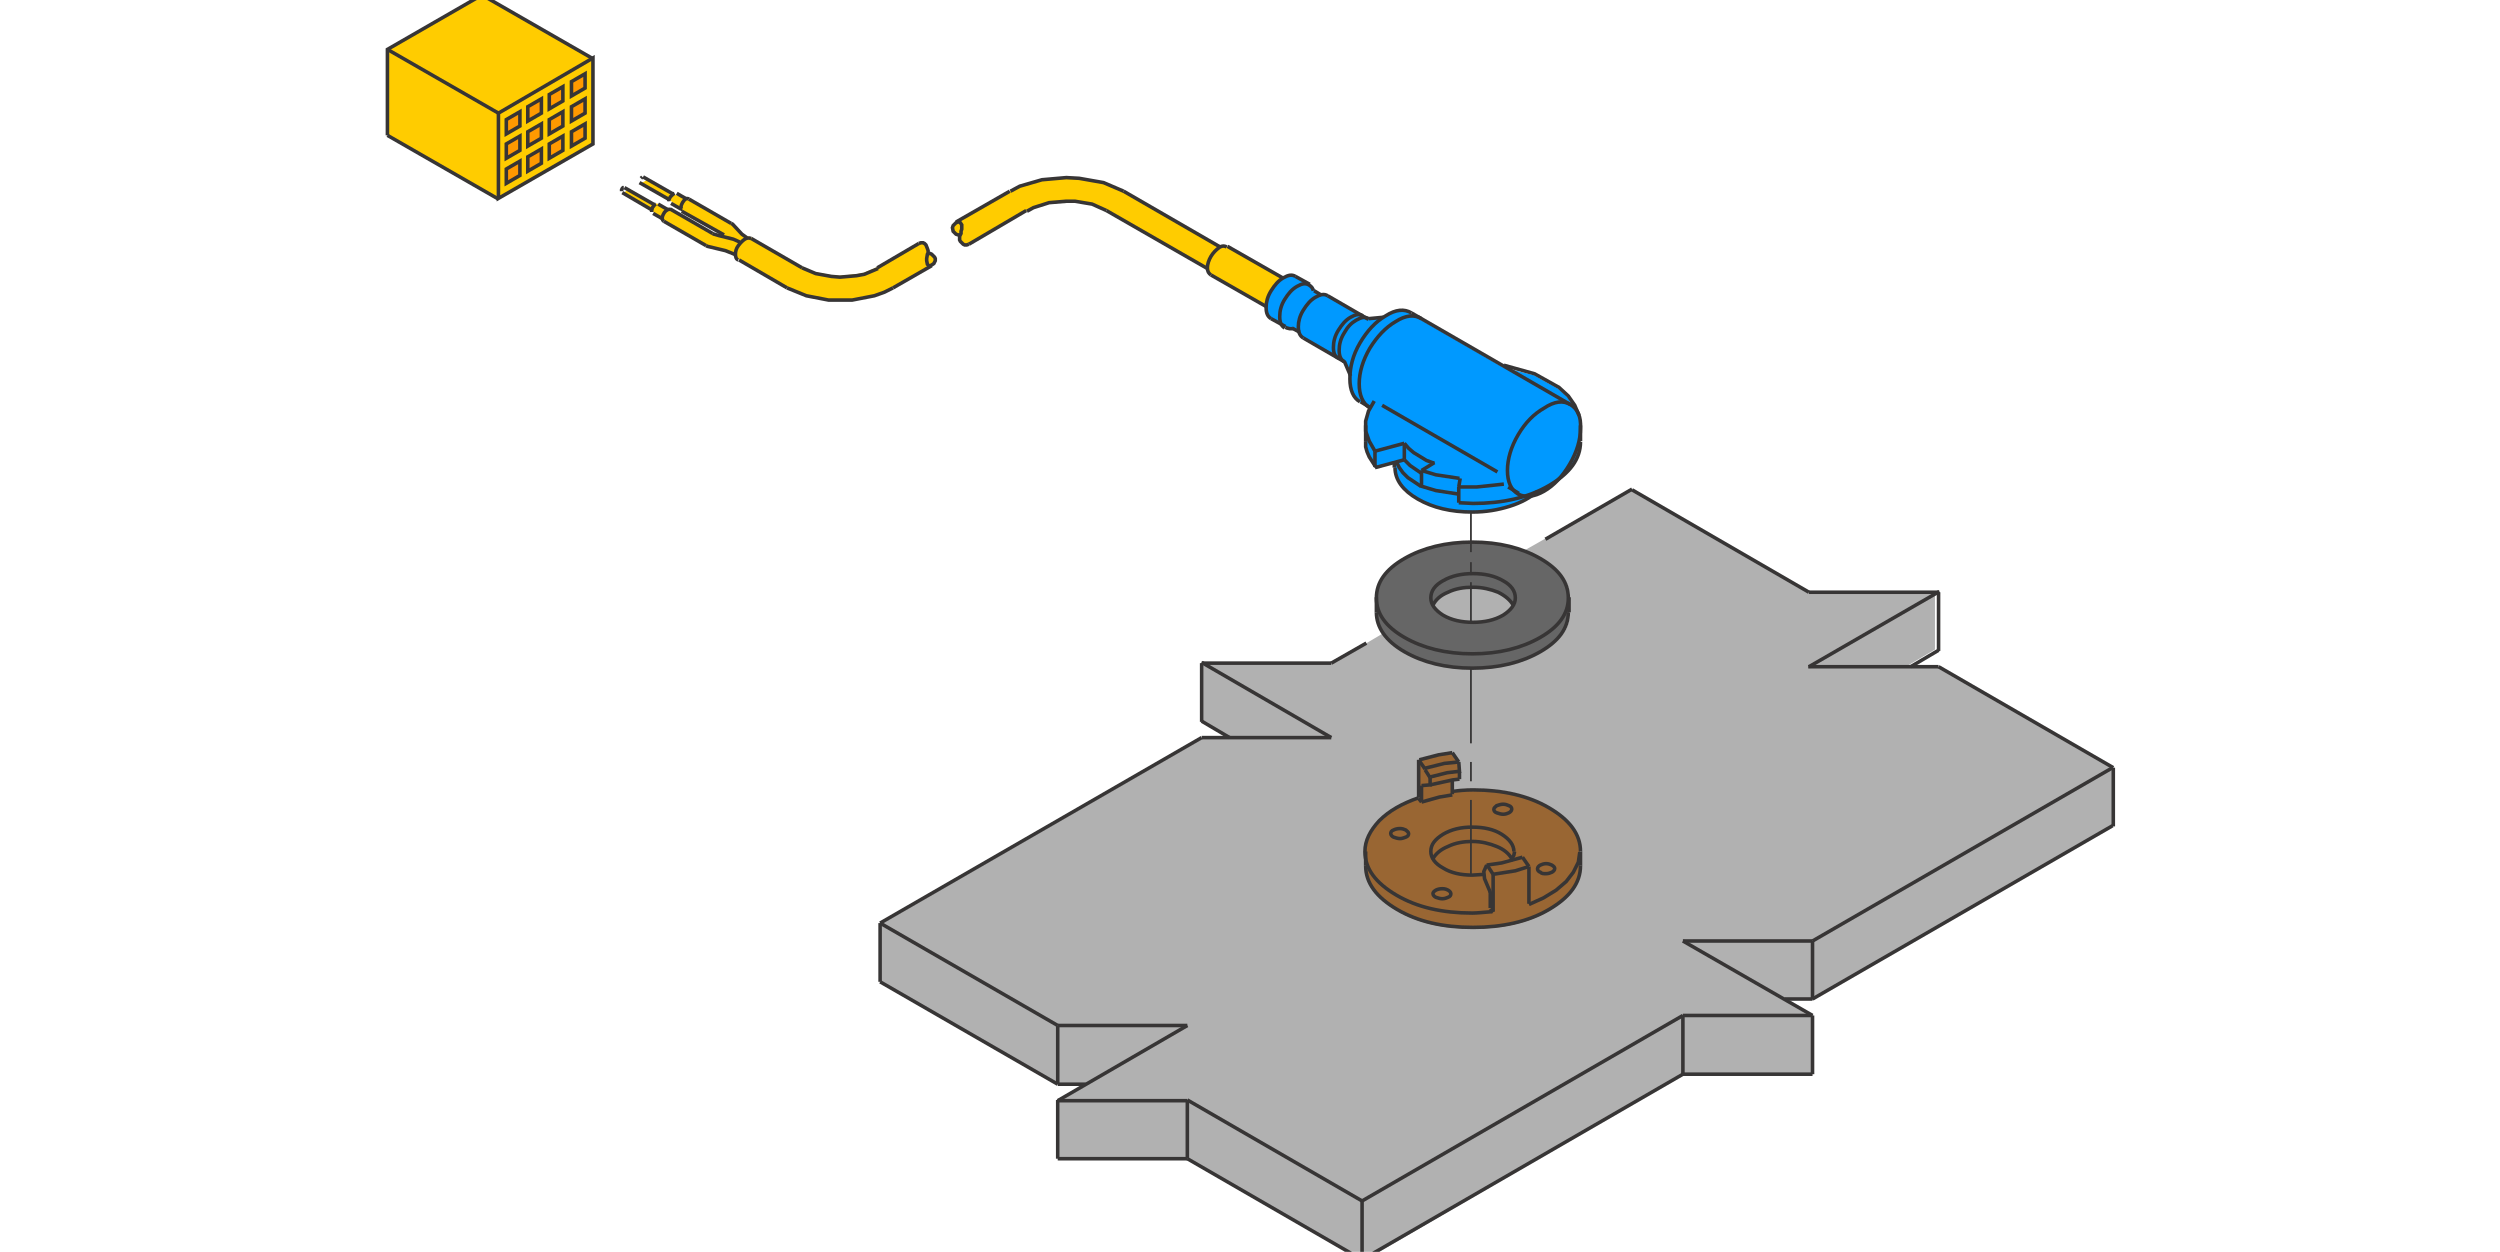 <?xml version="1.0" encoding="utf-8"?>
<!-- Generator: Adobe Illustrator 24.3.0, SVG Export Plug-In . SVG Version: 6.00 Build 0)  -->
<svg version="1.1" id="Ebene_1" xmlns="http://www.w3.org/2000/svg" xmlns:xlink="http://www.w3.org/1999/xlink" x="0px" y="0px"
	 viewBox="0 0 349.1 174.8" style="enable-background:new 0 0 349.1 174.8;" xml:space="preserve">
<style type="text/css">
	.st0{fill:#FFCC00;}
	.st1{fill:#FF9900;}
	.st2{fill:#0099FF;}
	.st3{fill:#666666;}
	.st4{fill:#B1B1B1;}
	.st5{fill:#996633;}
	.st6{fill:none;stroke:#373535;stroke-width:0.5;stroke-miterlimit:5;}
	.st7{fill:none;stroke:#373535;stroke-width:0.25;stroke-miterlimit:5;}
</style>
<path class="st0" d="M128.6,33.9l-0.3,0.1l-5.8,3.3l-1.9,0.8l-1.1,0.2l-2.3,0.2l-1.2-0.1l-2.2-0.4l-1.9-0.8l-7.1-4.1
	c-0.2-0.1-0.4-0.1-0.7,0c-0.1,0-0.1,0-0.2,0.1l-0.4-0.5l-0.2-0.2l-1.3-1.4l-0.2-0.1l-5.3-3L94,27.1h0l-3.6-2l-0.9,0.5l4,2.3l0,0
	l1.2,1l0.4,0.2c0,0.1,0,0.1,0.1,0.2c0,0,0.1,0.1,0.1,0.1l5.4,3.1l0.2,0.5l-1.1-0.3l-5.6-3.2l-2.5-1.1l-0.2,0.1l-3.6-2.1L86.9,27
	l4.1,2.3l0,0.1v0l1.4,1.1l0.1,0v0l0.6,0.5l5.7,3.3l2.5,0.6l1,0.4l0.5,0.2c0,0.3,0.2,0.6,0.4,0.7l6.7,3.9l2.7,1.1l3.1,0.6h3.3
	l3.1-0.6l1.4-0.5l6.6-3.7l0.3-0.2l0.1-0.2l0.1-0.2v-0.3l-0.1-0.2l-0.2-0.2l-0.2-0.2l-0.2-0.1l-0.3,0l0-0.2v-0.2l-0.1-0.3l-0.2-0.5
	l-0.2-0.2l-0.2-0.1H128.6 M67.3-0.7L54.1,6.9v12l15.5,8.9l13.2-7.6v-12L67.3-0.7 M75.6,13.8v2l-1.9,1.1v-2L75.6,13.8 M76.7,13.2
	l1.9-1.1v2l-1.9,1.1V13.2 M79.8,13.4v-2l1.9-1.1v2L79.8,13.4 M81.7,13.8v2l-1.9,1.1v-2L81.7,13.8 M81.7,17.3v2l-1.9,1.1v-2
	L81.7,17.3 M76.7,20.1l1.9-1.1v2l-1.9,1.1V20.1 M78.6,17.6l-1.9,1.1v-2l1.9-1.1V17.6 M73.7,18.4l1.9-1.1v2l-1.9,1.1V18.4 M70.7,18.7
	v-2l1.9-1.1v2L70.7,18.7 M70.7,25.6v-2l1.9-1.1v2L70.7,25.6 M73.7,23.9v-2l1.9-1.1v2L73.7,23.9 M70.7,20.1l1.9-1.1v2l-1.9,1.1V20.1
	 M171.3,34.5c-0.3-0.2-0.6-0.2-1,0l-13.5-7.8l-2.8-1.2l-3.4-0.6l-1.8-0.1l-3.4,0.3l-3.1,0.9l-8.8,5l-0.2,0.2l-0.2,0.2l-0.1,0.3
	l0.1,0.5l0.4,0.4l0.3,0.1l0.3,0l0,0.2l0,0.2v0.3l0.1,0.2l0.2,0.2l0.2,0.2l0.2,0.1h0.3l0.3-0.1l8.9-5.1l2.2-0.7l2.4-0.2l1.2,0
	l2.4,0.4l2,0.9l14.1,8.1c0,0.4,0.2,0.7,0.5,0.9l7.7,4.4c0-0.7,0.3-1.4,0.7-2.2c0.4-0.8,1-1.3,1.6-1.7L171.3,34.5z"/>
<path class="st1" d="M72.6,19.1l-1.9,1.1v2l1.9-1.1V19.1 M73.7,21.9v2l1.9-1.1v-2L73.7,21.9 M70.7,23.6v2l1.9-1.1v-2L70.7,23.6
	 M70.7,16.6v2l1.9-1.1v-2L70.7,16.6 M75.6,17.3l-1.9,1.1v2l1.9-1.1V17.3 M76.7,18.7l1.9-1.1v-2l-1.9,1.1V18.7 M78.6,19.1l-1.9,1.1v2
	l1.9-1.1V19.1 M81.7,19.3v-2l-1.9,1.1v2L81.7,19.3 M81.7,15.8v-2l-1.9,1.1v2L81.7,15.8 M79.8,11.4v2l1.9-1.1v-2L79.8,11.4
	 M78.6,12.1l-1.9,1.1v2l1.9-1.1V12.1 M75.6,15.8v-2l-1.9,1.1v2L75.6,15.8z"/>
<path class="st2" d="M193.7,44.1c-0.1,0.1-0.3,0.2-0.4,0.2l-2.1,0.2l-5.7-3.3c-0.3-0.2-0.6-0.2-0.9-0.1l-1-0.6
	c-0.1-0.4-0.3-0.6-0.6-0.8l-2-1.1c-0.5-0.3-1-0.2-1.7,0.2c-0.1,0-0.1,0.1-0.1,0.1c-0.6,0.4-1.2,1-1.6,1.7c-0.4,0.8-0.7,1.5-0.7,2.2
	c0,0.1,0,0.1,0,0.2c0,0.8,0.2,1.3,0.7,1.6l1.9,1.1c0,0,0.1,0.1,0.1,0.1l0.1,0.1l0.4,0.1h0.2l0.2,0l1.1,0.6c0.1,0.3,0.3,0.5,0.5,0.7
	l5.6,3.2l0.9,2.1c0,0.1,0,0.2,0,0.4c0,1.6,0.5,2.7,1.4,3.2l1.3,0.8l-0.3,0.5l-0.4,1.4l0,3.6l0.2,0.7l0.3,0.7l0.9,1.4l2.7-0.7l0,0.7
	c0,1.7,1.1,3.2,3.2,4.4c2.1,1.2,4.6,1.8,7.5,1.8h0c1.9,0,3.6-0.3,5.2-0.8c1.2-0.4,2.2-0.9,3.1-1.4c-0.3,0-0.5,0-0.8,0
	c0.5-0.2,1-0.3,1.5-0.5c0.6-0.3,1.2-0.6,1.7-0.9c0.6-0.4,1.2-0.7,1.7-1.1c1.8-1.5,2.7-3.1,2.7-5l0.1-2.2c0-0.5-0.1-1-0.2-1.4
	c-0.1-0.3-0.2-0.5-0.3-0.7l-0.3-0.7l-0.9-1.3l-1.3-1.2l-3.4-1.9l-4.3-1.1l-12.8-7.4C196.3,43.2,195.1,43.3,193.7,44.1z"/>
<path class="st3" d="M192.2,83.4l0,2.1c0,1,0.3,2,0.9,2.8c0.7,1,1.7,1.8,3,2.7c2.6,1.5,5.7,2.2,9.3,2.3c0.1,0,0.1,0,0.2,0
	c3.7,0,6.9-0.8,9.5-2.3c1.3-0.8,2.3-1.6,3-2.5c0.7-0.9,1-1.9,1-3v-2.1c0-1.1-0.3-2.1-1-3c-0.7-0.9-1.7-1.7-3-2.5
	c-0.8-0.4-1.5-0.8-2.4-1.1h0c0,0,0,0,0,0c-2.1-0.8-4.5-1.2-7.1-1.2c-0.1,0-0.1,0-0.2,0c-3.6,0-6.7,0.8-9.3,2.3
	C193.5,79.5,192.2,81.3,192.2,83.4 M205.6,82.1c1.3,0,2.5,0.2,3.5,0.7c1,0.4,1.8,1,2.2,1.8v0c-0.3,0.5-0.8,0.9-1.5,1.4
	c-1.2,0.7-2.6,1-4.2,1c-0.1,0-0.1,0-0.2,0c-1.5,0-2.9-0.4-4-1c-0.7-0.4-1.2-0.9-1.4-1.4h0l0,0c0.4-0.7,1.1-1.3,2.1-1.8
	c1-0.4,2.1-0.6,3.3-0.7C205.5,82.1,205.6,82.1,205.6,82.1z"/>
<path class="st4" d="M205.6,82.1c-0.1,0-0.1,0-0.2,0c-1.2,0-2.3,0.2-3.3,0.7c-1,0.4-1.7,1-2.1,1.8h0c0.3,0.5,0.7,1,1.4,1.4
	c1.1,0.6,2.4,0.9,4,1c0.1,0,0.1,0,0.2,0c1.6,0,3-0.3,4.2-1c0.7-0.4,1.2-0.9,1.5-1.4c-0.4-0.8-1.1-1.4-2.2-1.8
	C208.1,82.3,206.9,82.1,205.6,82.1 M295.1,115.4v-8.2l-24.4-14.1h-18.2l0.2-0.1h13.6l3.9-2.3V83l0.4-0.3h-0.4v-0.1l-0.1,0.1h-17.6
	l-24.7-14.3l-15,8.5h0c0.8,0.3,1.6,0.7,2.4,1.1c1.3,0.8,2.3,1.6,3,2.5c0.7,0.9,1,1.9,1,3v2.1c0,1.1-0.3,2.1-1,3
	c-0.7,0.9-1.6,1.7-3,2.5c-2.6,1.5-5.8,2.3-9.5,2.3c-0.1,0-0.1,0-0.2,0c-3.6,0-6.8-0.8-9.3-2.3c-1.4-0.8-2.4-1.7-3-2.7l-7.1,4.2
	h-18.1v8.2l3.9,2.3h-3.9l-44.9,25.9v8.2l24.8,14.3h3.9l-3.9,2.3v8.2h18.1l24.4,14.1L235,150h18.1v-8.2l-3.9-2.3h3.9L295.1,115.4
	 M220.7,118.9l0,2.1c0,2.4-1.5,4.4-4.4,6.1c-2.9,1.7-6.5,2.5-10.6,2.5c-4.1,0-7.7-0.8-10.6-2.5c-2.9-1.7-4.4-3.7-4.4-6.1v-2.1
	c0-1.5,0.7-2.9,2-4.3c1.3-1.3,3.1-2.4,5.5-3.2v-5.3l2.7-0.7l1.9-0.3l0.9,1.3l0.1,2.3l-0.9,0.1l-0.2,0v1.5c0.9-0.1,1.8-0.2,2.9-0.2
	c4.1,0,7.7,0.8,10.6,2.5C219.2,114.5,220.7,116.5,220.7,118.9z"/>
<path class="st5" d="M220.6,120.9l0-2.1c0-2.4-1.5-4.4-4.4-6.1c-2.9-1.7-6.5-2.5-10.6-2.5c-1.1,0-2,0.1-2.9,0.2v-1.5l0.2,0l0.9-0.1
	l-0.1-2.3l-0.9-1.3l-1.9,0.3l-2.7,0.7v5.3c-2.3,0.8-4.1,1.8-5.5,3.2c-1.3,1.4-2,2.8-2,4.3v2.1c0,2.4,1.5,4.4,4.4,6.1
	c2.9,1.7,6.4,2.5,10.6,2.5c4.1,0,7.7-0.8,10.6-2.5C219.2,125.4,220.6,123.3,220.6,120.9z"/>
<path id="Layer0_5_MEMBER_0_MEMBER_0_1_STROKES" class="st6" d="M104.9,33.3c-0.3-0.1-0.6-0.1-0.9,0.1c-0.3,0.2-0.6,0.5-0.9,0.9
	c-0.3,0.4-0.4,0.8-0.4,1.2c0,0.4,0.1,0.7,0.4,0.8"/>
<path id="Layer0_5_MEMBER_0_MEMBER_1_1_STROKES" class="st6" d="M220.7,118.9c0-2.4-1.5-4.4-4.4-6.1c-2.9-1.7-6.5-2.5-10.6-2.5
	c-1.1,0-2,0.1-2.9,0.2"/>
<path id="Layer0_5_MEMBER_0_MEMBER_2_1_STROKES" class="st6" d="M198.1,111.4c-2.3,0.8-4.1,1.8-5.5,3.2c-1.3,1.4-2,2.8-2,4.3
	c0,2.4,1.5,4.4,4.4,6.1c2.9,1.7,6.4,2.5,10.6,2.5c0.6,0,1.6-0.1,2.8-0.2"/>
<path id="Layer0_5_MEMBER_0_MEMBER_3_1_STROKES" class="st6" d="M213.5,126.3l2-0.9l1.8-1.1l1.4-1.2l1-1.3l0.7-1.4l0.2-1.4"/>
<path id="Layer0_5_MEMBER_0_MEMBER_4_1_STROKES" class="st6" d="M190.7,120.9c0,2.4,1.5,4.4,4.4,6.1c2.9,1.7,6.4,2.5,10.6,2.5
	c4.1,0,7.7-0.8,10.6-2.5c2.9-1.7,4.4-3.7,4.4-6.1"/>
<path id="Layer0_5_MEMBER_0_MEMBER_5_1_STROKES" class="st6" d="M220.7,120.9v-2"/>
<path id="Layer0_5_MEMBER_0_MEMBER_6_1_STROKES" class="st6" d="M190.7,120.9v-2"/>
<path id="Layer0_5_MEMBER_0_MEMBER_7_1_STROKES" class="st6" d="M211.4,118.9c0-0.9-0.6-1.7-1.7-2.4c-1.1-0.7-2.5-1-4.1-1
	c-1.6,0-2.9,0.3-4.1,1c-1.1,0.7-1.7,1.4-1.7,2.4c0,0.9,0.6,1.7,1.7,2.3c1.1,0.7,2.5,1,4.1,1l1.6-0.1"/>
<path id="Layer0_5_MEMBER_0_MEMBER_8_1_STROKES" class="st6" d="M211,120.2l0.4-0.8l0.1-0.5"/>
<path id="Layer0_5_MEMBER_0_MEMBER_9_1_STROKES" class="st6" d="M211.1,119.9c-0.4-0.7-1.1-1.3-2.1-1.7c-1-0.4-2.1-0.7-3.4-0.7
	c-1.2,0-2.4,0.2-3.4,0.7c-1,0.4-1.7,1-2.1,1.7"/>
<path id="Layer0_5_MEMBER_0_MEMBER_10_1_STROKES" class="st6" d="M202.6,124.8c0,0.2-0.1,0.4-0.4,0.5c-0.2,0.1-0.5,0.2-0.8,0.2
	s-0.6-0.1-0.9-0.2c-0.2-0.1-0.4-0.3-0.4-0.5c0-0.2,0.1-0.3,0.4-0.5c0.2-0.1,0.5-0.2,0.9-0.2s0.6,0.1,0.8,0.2
	C202.4,124.4,202.6,124.6,202.6,124.8z"/>
<path id="Layer0_5_MEMBER_0_MEMBER_11_1_STROKES" class="st6" d="M215.9,122c0.3,0,0.6-0.1,0.8-0.2c0.2-0.1,0.4-0.3,0.4-0.5
	c0-0.2-0.1-0.3-0.4-0.5c-0.2-0.1-0.5-0.2-0.8-0.2s-0.6,0.1-0.8,0.2c-0.2,0.1-0.4,0.3-0.4,0.5c0,0.2,0.1,0.4,0.4,0.5
	C215.3,122,215.5,122,215.9,122z"/>
<path id="Layer0_5_MEMBER_0_MEMBER_12_1_STROKES" class="st6" d="M209.9,113.7c0.3,0,0.6-0.1,0.8-0.2c0.2-0.1,0.4-0.3,0.4-0.5
	s-0.1-0.4-0.4-0.5c-0.2-0.1-0.5-0.2-0.8-0.2c-0.3,0-0.6,0.1-0.9,0.2c-0.2,0.2-0.4,0.3-0.4,0.5c0,0.2,0.1,0.4,0.4,0.5
	C209.3,113.6,209.6,113.7,209.9,113.7z"/>
<path id="Layer0_5_MEMBER_0_MEMBER_13_1_STROKES" class="st6" d="M195.5,117.1c-0.3,0-0.6-0.1-0.9-0.2c-0.2-0.1-0.4-0.3-0.4-0.5
	c0-0.2,0.1-0.4,0.4-0.5c0.2-0.1,0.5-0.2,0.9-0.2c0.3,0,0.6,0.1,0.8,0.2c0.2,0.2,0.4,0.3,0.4,0.5c0,0.2-0.1,0.4-0.4,0.5
	C196,117,195.8,117.1,195.5,117.1z"/>
<path id="Layer0_5_MEMBER_0_MEMBER_14_1_STROKES" class="st6" d="M202.8,108.8v2.1"/>
<path id="Layer0_5_MEMBER_0_MEMBER_15_1_STROKES" class="st6" d="M208.5,122.1v5.2"/>
<path id="Layer0_5_MEMBER_0_MEMBER_16_1_STROKES" class="st6" d="M213.5,126.2V121"/>
<path id="Layer0_5_MEMBER_0_MEMBER_17_1_STROKES" class="st6" d="M198.1,106.1v5.3"/>
<path id="Layer0_5_MEMBER_0_MEMBER_18_1_STROKES" class="st6" d="M202.8,105.1l-1.9,0.3l-2.7,0.7"/>
<path id="Layer0_5_MEMBER_0_MEMBER_19_1_STROKES" class="st6" d="M208.4,122.1l3.2-0.5l1.9-0.6"/>
<path id="Layer0_5_MEMBER_0_MEMBER_20_1_STROKES" class="st6" d="M208.5,127.4l-0.4-0.5"/>
<path id="Layer0_5_MEMBER_0_MEMBER_21_1_STROKES" class="st6" d="M198.5,112l-0.4-0.5"/>
<path id="Layer0_5_MEMBER_0_MEMBER_22_1_STROKES" class="st6" d="M202.8,111l-1.8,0.3l-2.5,0.7"/>
<path id="Layer0_5_MEMBER_0_MEMBER_23_1_STROKES" class="st6" d="M198.5,109.7v2.3"/>
<path id="Layer0_5_MEMBER_0_MEMBER_24_1_STROKES" class="st6" d="M208.1,124.5v2.3"/>
<path id="Layer0_5_MEMBER_0_MEMBER_25_1_STROKES" class="st6" d="M203.7,106.4l-2,0.2l-2.8,0.7"/>
<path id="Layer0_5_MEMBER_0_MEMBER_26_1_STROKES" class="st6" d="M207.6,120.8l2.1-0.3l2.9-0.8"/>
<path id="Layer0_5_MEMBER_0_MEMBER_27_1_STROKES" class="st6" d="M213.5,121l-0.9-1.3"/>
<path id="Layer0_5_MEMBER_0_MEMBER_28_1_STROKES" class="st6" d="M203.7,106.4l-0.9-1.3"/>
<path id="Layer0_5_MEMBER_0_MEMBER_29_1_STROKES" class="st6" d="M208.5,122.1l-0.9-1.4"/>
<path id="Layer0_5_MEMBER_0_MEMBER_30_1_STROKES" class="st6" d="M199,107.4l-0.9-1.3"/>
<path id="Layer0_5_MEMBER_0_MEMBER_31_1_STROKES" class="st6" d="M203.7,106.4l0.1,1.3l-1.7,0.2l-2.4,0.6"/>
<path id="Layer0_5_MEMBER_0_MEMBER_32_1_STROKES" class="st6" d="M203.8,108.8l-0.9,0.1l-3.2,0.7"/>
<path id="Layer0_5_MEMBER_0_MEMBER_33_1_STROKES" class="st6" d="M203.8,108.8v-1"/>
<path id="Layer0_5_MEMBER_0_MEMBER_34_1_STROKES" class="st6" d="M199.7,108.6l-0.7-1.1"/>
<path id="Layer0_5_MEMBER_0_MEMBER_35_1_STROKES" class="st6" d="M199.7,108.6v1l-1.2,0.1"/>
<path id="Layer0_5_MEMBER_0_MEMBER_36_1_STROKES" class="st6" d="M207.6,120.8l-0.4,0.9l0.1,1l0.8,1.9"/>
<path id="Layer0_5_MEMBER_0_MEMBER_37_1_STROKES" class="st6" d="M192.2,83.5c0,2.2,1.3,4,3.9,5.5c2.6,1.5,5.8,2.3,9.5,2.3
	c3.7,0,6.9-0.8,9.5-2.3c2.6-1.5,3.9-3.3,3.9-5.5c0-2.2-1.3-4-3.9-5.5c-2.6-1.5-5.8-2.3-9.5-2.3c-3.7,0-6.9,0.8-9.5,2.3
	C193.5,79.5,192.2,81.3,192.2,83.5z"/>
<path id="Layer0_5_MEMBER_0_MEMBER_38_1_STROKES" class="st6" d="M192.2,85.5c0,2.1,1.3,4,3.9,5.5c2.6,1.5,5.8,2.3,9.5,2.3
	c3.7,0,6.9-0.8,9.5-2.3c2.6-1.5,3.9-3.3,3.9-5.5"/>
<path id="Layer0_5_MEMBER_0_MEMBER_39_1_STROKES" class="st6" d="M219.1,85.5v-2.1"/>
<path id="Layer0_5_MEMBER_0_MEMBER_40_1_STROKES" class="st6" d="M192.2,85.5v-2.1"/>
<path id="Layer0_5_MEMBER_0_MEMBER_41_1_STROKES" class="st6" d="M211.6,83.5c0,0.9-0.6,1.7-1.7,2.4c-1.2,0.7-2.6,1-4.2,1
	c-1.6,0-3-0.3-4.2-1c-1.1-0.7-1.7-1.5-1.7-2.4c0-1,0.6-1.8,1.7-2.4c1.2-0.7,2.6-1,4.2-1c1.6,0,3,0.3,4.2,1
	C211,81.7,211.6,82.5,211.6,83.5z"/>
<path id="Layer0_5_MEMBER_0_MEMBER_42_1_STROKES" class="st6" d="M211.3,84.5c-0.4-0.7-1.1-1.3-2.1-1.8c-1-0.4-2.2-0.7-3.5-0.7
	c-1.3,0-2.5,0.2-3.5,0.7c-1,0.4-1.7,1-2.1,1.8"/>
<path id="Layer0_5_MEMBER_0_MEMBER_43_1_STROKES" class="st6" d="M220.5,58l-0.6-1.4l-0.9-1.3l-1.3-1.2l-3.4-1.9l-4.3-1.2"/>
<path id="Layer0_5_MEMBER_0_MEMBER_44_1_STROKES" class="st6" d="M191.9,56l-0.8,1.4l-0.4,1.4l0,1.4l0.5,1.4L192,63"/>
<path id="Layer0_5_MEMBER_0_MEMBER_45_1_STROKES" class="st6" d="M203.6,68l2.6,0l3.8-0.4"/>
<path id="Layer0_5_MEMBER_0_MEMBER_46_1_STROKES" class="st6" d="M190.7,61.6l0,0.8l0.2,0.7l0.3,0.7l0.9,1.4"/>
<path id="Layer0_5_MEMBER_0_MEMBER_47_1_STROKES" class="st6" d="M203.7,70.2l2,0.1c4.1,0,7.7-0.8,10.6-2.5c2.9-1.7,4.4-3.7,4.4-6.1
	"/>
<path id="Layer0_5_MEMBER_0_MEMBER_48_1_STROKES" class="st6" d="M220.7,61.6v-2.2"/>
<path id="Layer0_5_MEMBER_0_MEMBER_49_1_STROKES" class="st6" d="M190.7,61.6v-2.2"/>
<path id="Layer0_5_MEMBER_0_MEMBER_50_1_STROKES" class="st6" d="M198.5,65.7l2,0.6l3.3,0.5"/>
<path id="Layer0_5_MEMBER_0_MEMBER_51_1_STROKES" class="st6" d="M203.7,68v2.2"/>
<path id="Layer0_5_MEMBER_0_MEMBER_52_1_STROKES" class="st6" d="M203.7,68l0.2-1.2"/>
<path id="Layer0_5_MEMBER_0_MEMBER_53_1_STROKES" class="st6" d="M198.5,65.7v2.2l2,0.6l3.2,0.5"/>
<path id="Layer0_5_MEMBER_0_MEMBER_54_1_STROKES" class="st6" d="M196.1,61.9l0.6,0.7l0.7,0.6l1.8,1.1l1.1,0.4"/>
<path id="Layer0_5_MEMBER_0_MEMBER_55_1_STROKES" class="st6" d="M196.1,61.9L192,63"/>
<path id="Layer0_5_MEMBER_0_MEMBER_56_1_STROKES" class="st6" d="M198.5,65.7l1.8-1.1"/>
<path id="Layer0_5_MEMBER_0_MEMBER_57_1_STROKES" class="st6" d="M192,63v2.2"/>
<path id="Layer0_5_MEMBER_0_MEMBER_58_1_STROKES" class="st6" d="M196.1,64.2l0.8,0.8l1.6,1.1"/>
<path id="Layer0_5_MEMBER_0_MEMBER_59_1_STROKES" class="st6" d="M196.1,64.2l-4.1,1.1"/>
<path id="Layer0_5_MEMBER_0_MEMBER_60_1_STROKES" class="st6" d="M196.1,64.2v-2.3"/>
<path id="Layer0_5_MEMBER_0_MEMBER_61_1_STROKES" class="st6" d="M194.8,65.3c0,1.7,1.1,3.2,3.2,4.4c2.1,1.2,4.6,1.8,7.6,1.8
	c1.9,0,3.6-0.3,5.2-0.8c1.6-0.5,2.9-1.2,3.9-2.1"/>
<path id="Layer0_5_MEMBER_0_MEMBER_62_1_STROKES" class="st6" d="M195,64.5l0.4,0.8l0.5,0.7l0.7,0.7l1.8,1.2"/>
<path id="Layer0_5_MEMBER_0_MEMBER_63_1_STROKES" class="st6" d="M194.7,65.3v-0.7"/>
<path id="Layer0_5_MEMBER_0_MEMBER_64_1_STROKES" class="st6" d="M219.3,56.5c1,0.6,1.5,1.7,1.4,3.3c0,1.6-0.5,3.3-1.5,5
	c-1,1.7-2.2,3-3.6,3.8c-1.4,0.8-2.6,0.9-3.6,0.4c-1-0.6-1.5-1.7-1.5-3.3c0-1.6,0.5-3.3,1.5-5c1-1.7,2.2-2.9,3.6-3.7
	C217.1,56,218.3,55.9,219.3,56.5z"/>
<path id="Layer0_5_MEMBER_0_MEMBER_65_1_STROKES" class="st6" d="M197.1,43.7c-1-0.6-2.2-0.5-3.6,0.4c-1.4,0.8-2.6,2.1-3.6,3.8
	c-1,1.7-1.4,3.4-1.4,5c0,1.6,0.5,2.7,1.4,3.2"/>
<path id="Layer0_5_MEMBER_0_MEMBER_66_1_STROKES" class="st6" d="M190,56.1l1.3,0.8"/>
<path id="Layer0_5_MEMBER_0_MEMBER_67_1_STROKES" class="st6" d="M210.6,68l1.5,0.9"/>
<path id="Layer0_5_MEMBER_0_MEMBER_68_1_STROKES" class="st6" d="M197.1,43.7l22.2,12.8"/>
<path id="Layer0_5_MEMBER_0_MEMBER_69_1_STROKES" class="st6" d="M198.5,44.5c-1-0.6-2.2-0.5-3.6,0.4c-1.4,0.8-2.6,2.1-3.6,3.7
	c-1,1.7-1.5,3.4-1.5,5c0,1.6,0.5,2.7,1.4,3.3"/>
<path id="Layer0_5_MEMBER_0_MEMBER_70_1_STROKES" class="st6" d="M193,56.6l16.1,9.3"/>
<path id="Layer0_5_MEMBER_0_MEMBER_71_1_STROKES" class="st6" d="M190.3,44.1c-0.5-0.3-1-0.2-1.7,0.2c-0.7,0.4-1.2,1-1.7,1.8
	c-0.5,0.8-0.7,1.6-0.7,2.4c0,0.8,0.2,1.3,0.7,1.5"/>
<path id="Layer0_5_MEMBER_0_MEMBER_72_1_STROKES" class="st6" d="M185.4,41.3c-0.5-0.3-1-0.2-1.7,0.2c-0.7,0.4-1.2,1-1.7,1.8
	c-0.5,0.8-0.7,1.6-0.7,2.3c0,0.8,0.2,1.3,0.7,1.6"/>
<path id="Layer0_5_MEMBER_0_MEMBER_73_1_STROKES" class="st6" d="M182,47.2l5.7,3.3"/>
<path id="Layer0_5_MEMBER_0_MEMBER_74_1_STROKES" class="st6" d="M185.4,41.3l5.7,3.3"/>
<path id="Layer0_5_MEMBER_0_MEMBER_75_1_STROKES" class="st6" d="M191.1,44.5c-0.5-0.3-1-0.2-1.7,0.2c-0.7,0.4-1.2,0.9-1.7,1.8
	c-0.5,0.8-0.7,1.6-0.7,2.4c0,0.8,0.2,1.3,0.7,1.6"/>
<path id="Layer0_5_MEMBER_0_MEMBER_76_1_STROKES" class="st6" d="M191.1,44.5l2.1-0.2"/>
<path id="Layer0_5_MEMBER_0_MEMBER_77_1_STROKES" class="st6" d="M187.7,50.4l0.9,2.1"/>
<path id="Layer0_5_MEMBER_0_MEMBER_78_1_STROKES" class="st6" d="M180.9,38.6c-0.5-0.3-1-0.2-1.7,0.2c-0.7,0.4-1.2,1-1.7,1.8
	s-0.7,1.6-0.7,2.3c0,0.8,0.2,1.3,0.7,1.6"/>
<path id="Layer0_5_MEMBER_0_MEMBER_79_1_STROKES" class="st6" d="M179.5,45.7l0.2,0.1l0.4,0.1h0.2l0.2,0"/>
<path id="Layer0_5_MEMBER_0_MEMBER_80_1_STROKES" class="st6" d="M183.4,40.6c-0.1-0.4-0.3-0.6-0.6-0.8c-0.5-0.3-1-0.2-1.7,0.2
	c-0.7,0.4-1.2,1-1.7,1.8c-0.5,0.8-0.7,1.6-0.7,2.4c0,0.8,0.2,1.3,0.7,1.6"/>
<path id="Layer0_5_MEMBER_0_MEMBER_81_1_STROKES" class="st6" d="M180.9,38.6l2,1.1"/>
<path id="Layer0_5_MEMBER_0_MEMBER_82_1_STROKES" class="st6" d="M177.5,44.5l2,1.1"/>
<path id="Layer0_5_MEMBER_0_MEMBER_83_1_STROKES" class="st6" d="M183.5,40.6l1,0.6"/>
<path id="Layer0_5_MEMBER_0_MEMBER_84_1_STROKES" class="st6" d="M180.4,45.8l1.1,0.6"/>
<path id="Layer0_5_MEMBER_0_MEMBER_85_1_STROKES" class="st6" d="M171.3,34.5c-0.3-0.2-0.7-0.2-1.1,0.1c-0.4,0.3-0.8,0.7-1.1,1.2
	c-0.3,0.5-0.5,1.1-0.5,1.6c0,0.5,0.2,0.8,0.5,1"/>
<path id="Layer0_5_MEMBER_0_MEMBER_86_1_STROKES" class="st6" d="M171.4,34.4l7.7,4.4"/>
<path id="Layer0_5_MEMBER_0_MEMBER_87_1_STROKES" class="st6" d="M169.1,38.4l7.7,4.4"/>
<path id="Layer0_5_MEMBER_0_MEMBER_88_1_STROKES" class="st6" d="M190.2,167.7l-24.4-14.1"/>
<path id="Layer0_5_MEMBER_0_MEMBER_89_1_STROKES" class="st6" d="M147.7,143.2l-24.8-14.3"/>
<path id="Layer0_5_MEMBER_0_MEMBER_90_1_STROKES" class="st6" d="M165.8,153.7h-18.1"/>
<path id="Layer0_5_MEMBER_0_MEMBER_91_1_STROKES" class="st6" d="M147.7,143.2h18.1"/>
<path id="Layer0_5_MEMBER_0_MEMBER_92_1_STROKES" class="st6" d="M147.7,153.7l18.1-10.5"/>
<path id="Layer0_5_MEMBER_0_MEMBER_93_1_STROKES" class="st6" d="M190.2,167.7l44.8-25.9"/>
<path id="Layer0_5_MEMBER_0_MEMBER_94_1_STROKES" class="st6" d="M253.1,131.4l41.9-24.2"/>
<path id="Layer0_5_MEMBER_0_MEMBER_95_1_STROKES" class="st6" d="M235,141.8h18.1"/>
<path id="Layer0_5_MEMBER_0_MEMBER_96_1_STROKES" class="st6" d="M253.1,131.4H235"/>
<path id="Layer0_5_MEMBER_0_MEMBER_97_1_STROKES" class="st6" d="M253.1,141.8L235,131.4"/>
<path id="Layer0_5_MEMBER_0_MEMBER_98_1_STROKES" class="st6" d="M167.8,103l-44.9,25.9"/>
<path id="Layer0_5_MEMBER_0_MEMBER_99_1_STROKES" class="st6" d="M185.9,92.6l4.9-2.8"/>
<path id="Layer0_5_MEMBER_0_MEMBER_100_1_STROKES" class="st6" d="M215.8,75.3l12.1-7"/>
<path id="Layer0_5_MEMBER_0_MEMBER_101_1_STROKES" class="st6" d="M167.8,103h18.1"/>
<path id="Layer0_5_MEMBER_0_MEMBER_102_1_STROKES" class="st6" d="M185.9,92.6h-18.1"/>
<path id="Layer0_5_MEMBER_0_MEMBER_103_1_STROKES" class="st6" d="M185.9,103l-18.1-10.5"/>
<path id="Layer0_5_MEMBER_0_MEMBER_104_1_STROKES" class="st6" d="M295.1,107.2l-24.4-14.1"/>
<path id="Layer0_5_MEMBER_0_MEMBER_105_1_STROKES" class="st6" d="M252.6,82.7l-24.7-14.3"/>
<path id="Layer0_5_MEMBER_0_MEMBER_106_1_STROKES" class="st6" d="M270.7,93.1h-18.2"/>
<path id="Layer0_5_MEMBER_0_MEMBER_107_1_STROKES" class="st6" d="M252.6,82.7h18.2"/>
<path id="Layer0_5_MEMBER_0_MEMBER_108_1_STROKES" class="st6" d="M252.6,93.1l18.2-10.5"/>
<path id="Layer0_5_MEMBER_0_MEMBER_109_1_STROKES" class="st6" d="M190.2,175.9l-24.4-14.1"/>
<path id="Layer0_5_MEMBER_0_MEMBER_110_1_STROKES" class="st6" d="M147.7,151.4l-24.8-14.3"/>
<path id="Layer0_5_MEMBER_0_MEMBER_111_1_STROKES" class="st6" d="M165.8,161.8h-18.1"/>
<path id="Layer0_5_MEMBER_0_MEMBER_112_1_STROKES" class="st6" d="M147.7,151.4h3.9"/>
<path id="Layer0_5_MEMBER_0_MEMBER_113_1_STROKES" class="st6" d="M190.2,175.9L235,150"/>
<path id="Layer0_5_MEMBER_0_MEMBER_114_1_STROKES" class="st6" d="M253.1,139.5l41.9-24.2"/>
<path id="Layer0_5_MEMBER_0_MEMBER_115_1_STROKES" class="st6" d="M235,150h18.1"/>
<path id="Layer0_5_MEMBER_0_MEMBER_116_1_STROKES" class="st6" d="M253.1,139.5h-3.9"/>
<path id="Layer0_5_MEMBER_0_MEMBER_117_1_STROKES" class="st6" d="M171.7,103l-3.9-2.3"/>
<path id="Layer0_5_MEMBER_0_MEMBER_118_1_STROKES" class="st6" d="M266.8,93.1l3.9-2.3"/>
<path id="Layer0_5_MEMBER_0_MEMBER_119_1_STROKES" class="st6" d="M147.7,161.8v-8.2"/>
<path id="Layer0_5_MEMBER_0_MEMBER_120_1_STROKES" class="st6" d="M147.7,151.4v-8.2"/>
<path id="Layer0_5_MEMBER_0_MEMBER_121_1_STROKES" class="st6" d="M122.9,137.1v-8.2"/>
<path id="Layer0_5_MEMBER_0_MEMBER_122_1_STROKES" class="st6" d="M190.2,175.9v-8.2"/>
<path id="Layer0_5_MEMBER_0_MEMBER_123_1_STROKES" class="st6" d="M165.8,161.8v-8.2"/>
<path id="Layer0_5_MEMBER_0_MEMBER_124_1_STROKES" class="st6" d="M235,150v-8.2"/>
<path id="Layer0_5_MEMBER_0_MEMBER_125_1_STROKES" class="st6" d="M253.1,150v-8.2"/>
<path id="Layer0_5_MEMBER_0_MEMBER_126_1_STROKES" class="st6" d="M253.1,131.4v8.2"/>
<path id="Layer0_5_MEMBER_0_MEMBER_127_1_STROKES" class="st6" d="M295.1,107.2v8.2"/>
<path id="Layer0_5_MEMBER_0_MEMBER_128_1_STROKES" class="st6" d="M270.7,82.7v8.2"/>
<path id="Layer0_5_MEMBER_0_MEMBER_129_1_STROKES" class="st6" d="M167.8,100.8v-8.2"/>
<path id="Layer0_5_MEMBER_0_MEMBER_130_1_STROKES" class="st6" d="M96.2,27.8c-0.3-0.2-0.6,0-0.9,0.5c-0.1,0.2-0.2,0.4-0.2,0.6
	s0.1,0.4,0.2,0.4"/>
<path id="Layer0_5_MEMBER_0_MEMBER_131_1_STROKES" class="st6" d="M102.1,31.2l-5.9-3.4"/>
<path id="Layer0_5_MEMBER_0_MEMBER_132_1_STROKES" class="st6" d="M101.1,32.8l-5.9-3.3"/>
<path id="Layer0_5_MEMBER_0_MEMBER_133_1_STROKES" class="st6" d="M156.9,26.7l-2.8-1.2l-3.4-0.6l-1.8-0.1l-3.4,0.3l-3.1,0.9
	l-1.3,0.7"/>
<path id="Layer0_5_MEMBER_0_MEMBER_134_1_STROKES" class="st6" d="M156.9,26.7l13.5,7.8"/>
<path id="Layer0_5_MEMBER_0_MEMBER_135_1_STROKES" class="st6" d="M154.5,29.4l-2-0.9l-2.4-0.4l-1.2,0l-2.4,0.2l-2.2,0.7l-0.9,0.5"
	/>
<path id="Layer0_5_MEMBER_0_MEMBER_136_1_STROKES" class="st6" d="M154.5,29.4l14.1,8.1"/>
<path id="Layer0_5_MEMBER_0_MEMBER_137_1_STROKES" class="st6" d="M109.9,40.2l2.7,1.1l3.1,0.6h3.3l3.1-0.6l1.4-0.5l1.2-0.6"/>
<path id="Layer0_5_MEMBER_0_MEMBER_138_1_STROKES" class="st6" d="M143.3,29.4l-8,4.7"/>
<path id="Layer0_5_MEMBER_0_MEMBER_139_1_STROKES" class="st6" d="M130.1,37.1l-5.4,3.1"/>
<path id="Layer0_5_MEMBER_0_MEMBER_140_1_STROKES" class="st6" d="M112,37.4l1.9,0.8l2.2,0.4l1.2,0.1l2.3-0.2l1.1-0.2l1.9-0.8"/>
<path id="Layer0_5_MEMBER_0_MEMBER_141_1_STROKES" class="st6" d="M141,26.7l-7.5,4.3"/>
<path id="Layer0_5_MEMBER_0_MEMBER_142_1_STROKES" class="st6" d="M128.3,34l-5.8,3.4"/>
<path id="Layer0_5_MEMBER_0_MEMBER_143_1_STROKES" class="st6" d="M128.3,34l0.3-0.1h0.3l0.2,0.1l0.2,0.2l0.2,0.5l0.1,0.3v0.2l0,0.2
	l0.3,0l0.2,0.1l0.2,0.2l0.2,0.2l0.1,0.2v0.3l-0.1,0.2l-0.1,0.2l-0.3,0.2l-0.2,0.1l-0.2,0l-0.2-0.2l-0.1-0.5v-0.3l0.1-0.6l0.1-0.2"/>
<path id="Layer0_5_MEMBER_0_MEMBER_144_1_STROKES" class="st6" d="M134.1,31.1L134,31l-0.2,0l-0.3,0.1l-0.2,0.2l-0.2,0.2l-0.1,0.3
	l0.1,0.5l0.4,0.4l0.3,0.1l0.3,0l0.1-0.2v-0.3l0.1-0.3v-0.3l0-0.3L134.1,31.1z M135.3,34.1l-0.3,0.1h-0.3l-0.2-0.1l-0.2-0.2l-0.2-0.2
	l-0.1-0.2v-0.3l0-0.2l0-0.2"/>
<path id="Layer0_5_MEMBER_0_MEMBER_145_1_STROKES" class="st6" d="M87.1,26.2L87,26.2l-0.1,0.1l-0.1,0.2l0,0.2"/>
<path id="Layer0_5_MEMBER_0_MEMBER_146_1_STROKES" class="st6" d="M91.6,28.5l-0.2,0.1l-0.3,0.4L91,29.4v0.2"/>
<path id="Layer0_5_MEMBER_0_MEMBER_147_1_STROKES" class="st6" d="M91.4,28.6l-4.2-2.4"/>
<path id="Layer0_5_MEMBER_0_MEMBER_148_1_STROKES" class="st6" d="M91,29.3l-4.1-2.4"/>
<path id="Layer0_5_MEMBER_0_MEMBER_149_1_STROKES" class="st6" d="M93.3,29.3l-1.4-0.8"/>
<path id="Layer0_5_MEMBER_0_MEMBER_150_1_STROKES" class="st6" d="M92.6,30.6l-1.4-0.8"/>
<path id="Layer0_5_MEMBER_0_MEMBER_151_1_STROKES" class="st6" d="M93.7,29.3c-0.1-0.1-0.3-0.1-0.5,0c-0.2,0.1-0.4,0.3-0.5,0.5
	c-0.3,0.5-0.3,0.9,0,1.1"/>
<path id="Layer0_5_MEMBER_0_MEMBER_152_1_STROKES" class="st6" d="M99.5,32.6l-5.9-3.4"/>
<path id="Layer0_5_MEMBER_0_MEMBER_153_1_STROKES" class="st6" d="M98.6,34.3l-5.9-3.4"/>
<path id="Layer0_5_MEMBER_0_MEMBER_154_1_STROKES" class="st6" d="M89.7,24.7L89.7,24.7l-0.2,0.2"/>
<path id="Layer0_5_MEMBER_0_MEMBER_155_1_STROKES" class="st6" d="M94.2,27L94,27.1l-0.2,0.2l-0.2,0.2l-0.2,0.4v0.2"/>
<path id="Layer0_5_MEMBER_0_MEMBER_156_1_STROKES" class="st6" d="M94,27.1l-4.2-2.4"/>
<path id="Layer0_5_MEMBER_0_MEMBER_157_1_STROKES" class="st6" d="M93.5,27.9l-4.2-2.4"/>
<path id="Layer0_5_MEMBER_0_MEMBER_158_1_STROKES" class="st6" d="M95.9,27.8L94.5,27"/>
<path id="Layer0_5_MEMBER_0_MEMBER_159_1_STROKES" class="st6" d="M95.1,29.2l-1.4-0.8"/>
<path id="Layer0_5_MEMBER_0_MEMBER_160_1_STROKES" class="st6" d="M99.5,32.6l0.2,0.1l0.7,0.2l2,0.5l0.9,0.4"/>
<path id="Layer0_5_MEMBER_0_MEMBER_161_1_STROKES" class="st6" d="M102.1,31.2l0.2,0.1l1.3,1.4l0.7,0.5"/>
<path id="Layer0_5_MEMBER_0_MEMBER_162_1_STROKES" class="st6" d="M104.9,33.3l7.1,4.1"/>
<path id="Layer0_5_MEMBER_0_MEMBER_163_1_STROKES" class="st6" d="M98.6,34.3l0.2,0.1l2.5,0.6l1,0.4l0.5,0.2"/>
<path id="Layer0_5_MEMBER_0_MEMBER_164_1_STROKES" class="st6" d="M103.2,36.3l6.7,3.9"/>
<path id="Layer0_5_MEMBER_0_MEMBER_165_1_STROKES" class="st6" d="M70.7,18.7l1.9-1.1v-2l-1.9,1.1V18.7z"/>
<path id="Layer0_5_MEMBER_0_MEMBER_166_1_STROKES" class="st6" d="M73.7,16.9l1.9-1.1v-2l-1.9,1.1V16.9z"/>
<path id="Layer0_5_MEMBER_0_MEMBER_167_1_STROKES" class="st6" d="M76.7,15.2l1.9-1.1v-2l-1.9,1.1V15.2z"/>
<path id="Layer0_5_MEMBER_0_MEMBER_168_1_STROKES" class="st6" d="M79.8,13.4l1.9-1.1v-2l-1.9,1.1V13.4z"/>
<path id="Layer0_5_MEMBER_0_MEMBER_169_1_STROKES" class="st6" d="M70.7,22.1l1.9-1.1v-2l-1.9,1.1V22.1z"/>
<path id="Layer0_5_MEMBER_0_MEMBER_170_1_STROKES" class="st6" d="M73.7,20.4l1.9-1.1v-2l-1.9,1.1V20.4z"/>
<path id="Layer0_5_MEMBER_0_MEMBER_171_1_STROKES" class="st6" d="M76.7,18.7l1.9-1.1v-2l-1.9,1.1V18.7z"/>
<path id="Layer0_5_MEMBER_0_MEMBER_172_1_STROKES" class="st6" d="M79.8,16.9l1.9-1.1v-2l-1.9,1.1V16.9z"/>
<path id="Layer0_5_MEMBER_0_MEMBER_173_1_STROKES" class="st6" d="M70.7,25.6l1.9-1.1v-2l-1.9,1.1V25.6z"/>
<path id="Layer0_5_MEMBER_0_MEMBER_174_1_STROKES" class="st6" d="M73.7,23.9l1.9-1.1v-2l-1.9,1.1V23.9z"/>
<path id="Layer0_5_MEMBER_0_MEMBER_175_1_STROKES" class="st6" d="M76.7,22.1l1.9-1.1v-2l-1.9,1.1V22.1z"/>
<path id="Layer0_5_MEMBER_0_MEMBER_176_1_STROKES" class="st6" d="M79.8,20.4l1.9-1.1v-2l-1.9,1.1V20.4z"/>
<path id="Layer0_5_MEMBER_0_MEMBER_177_1_STROKES" class="st6" d="M82.8,20.1v-12l-13.2,7.7v11.9L82.8,20.1z"/>
<path id="Layer0_5_MEMBER_0_MEMBER_178_1_STROKES" class="st6" d="M67.3-0.7L54.1,6.9v12"/>
<path id="Layer0_5_MEMBER_0_MEMBER_179_1_STROKES" class="st6" d="M67.3-0.7l15.5,8.9"/>
<path id="Layer0_5_MEMBER_0_MEMBER_180_1_STROKES" class="st6" d="M54.1,18.9l15.5,8.9"/>
<path id="Layer0_5_MEMBER_0_MEMBER_181_1_STROKES" class="st6" d="M54.1,6.9l15.5,8.9"/>
<path id="Layer0_5_MEMBER_0_MEMBER_182_1_STROKES" class="st7" d="M205.4,122.2v-10.5"/>
<path id="Layer0_5_MEMBER_0_MEMBER_183_1_STROKES" class="st7" d="M205.4,109.1v-2.7"/>
<path id="Layer0_5_MEMBER_0_MEMBER_184_1_STROKES" class="st7" d="M205.4,103.8V93.3"/>
<path id="Layer0_5_MEMBER_0_MEMBER_185_1_STROKES" class="st7" d="M205.4,86.9v-5.6"/>
<path id="Layer0_5_MEMBER_0_MEMBER_186_1_STROKES" class="st7" d="M205.4,79.9v-1.4"/>
<path id="Layer0_5_MEMBER_0_MEMBER_187_1_STROKES" class="st7" d="M205.4,77.1v-5.6"/>
</svg>
